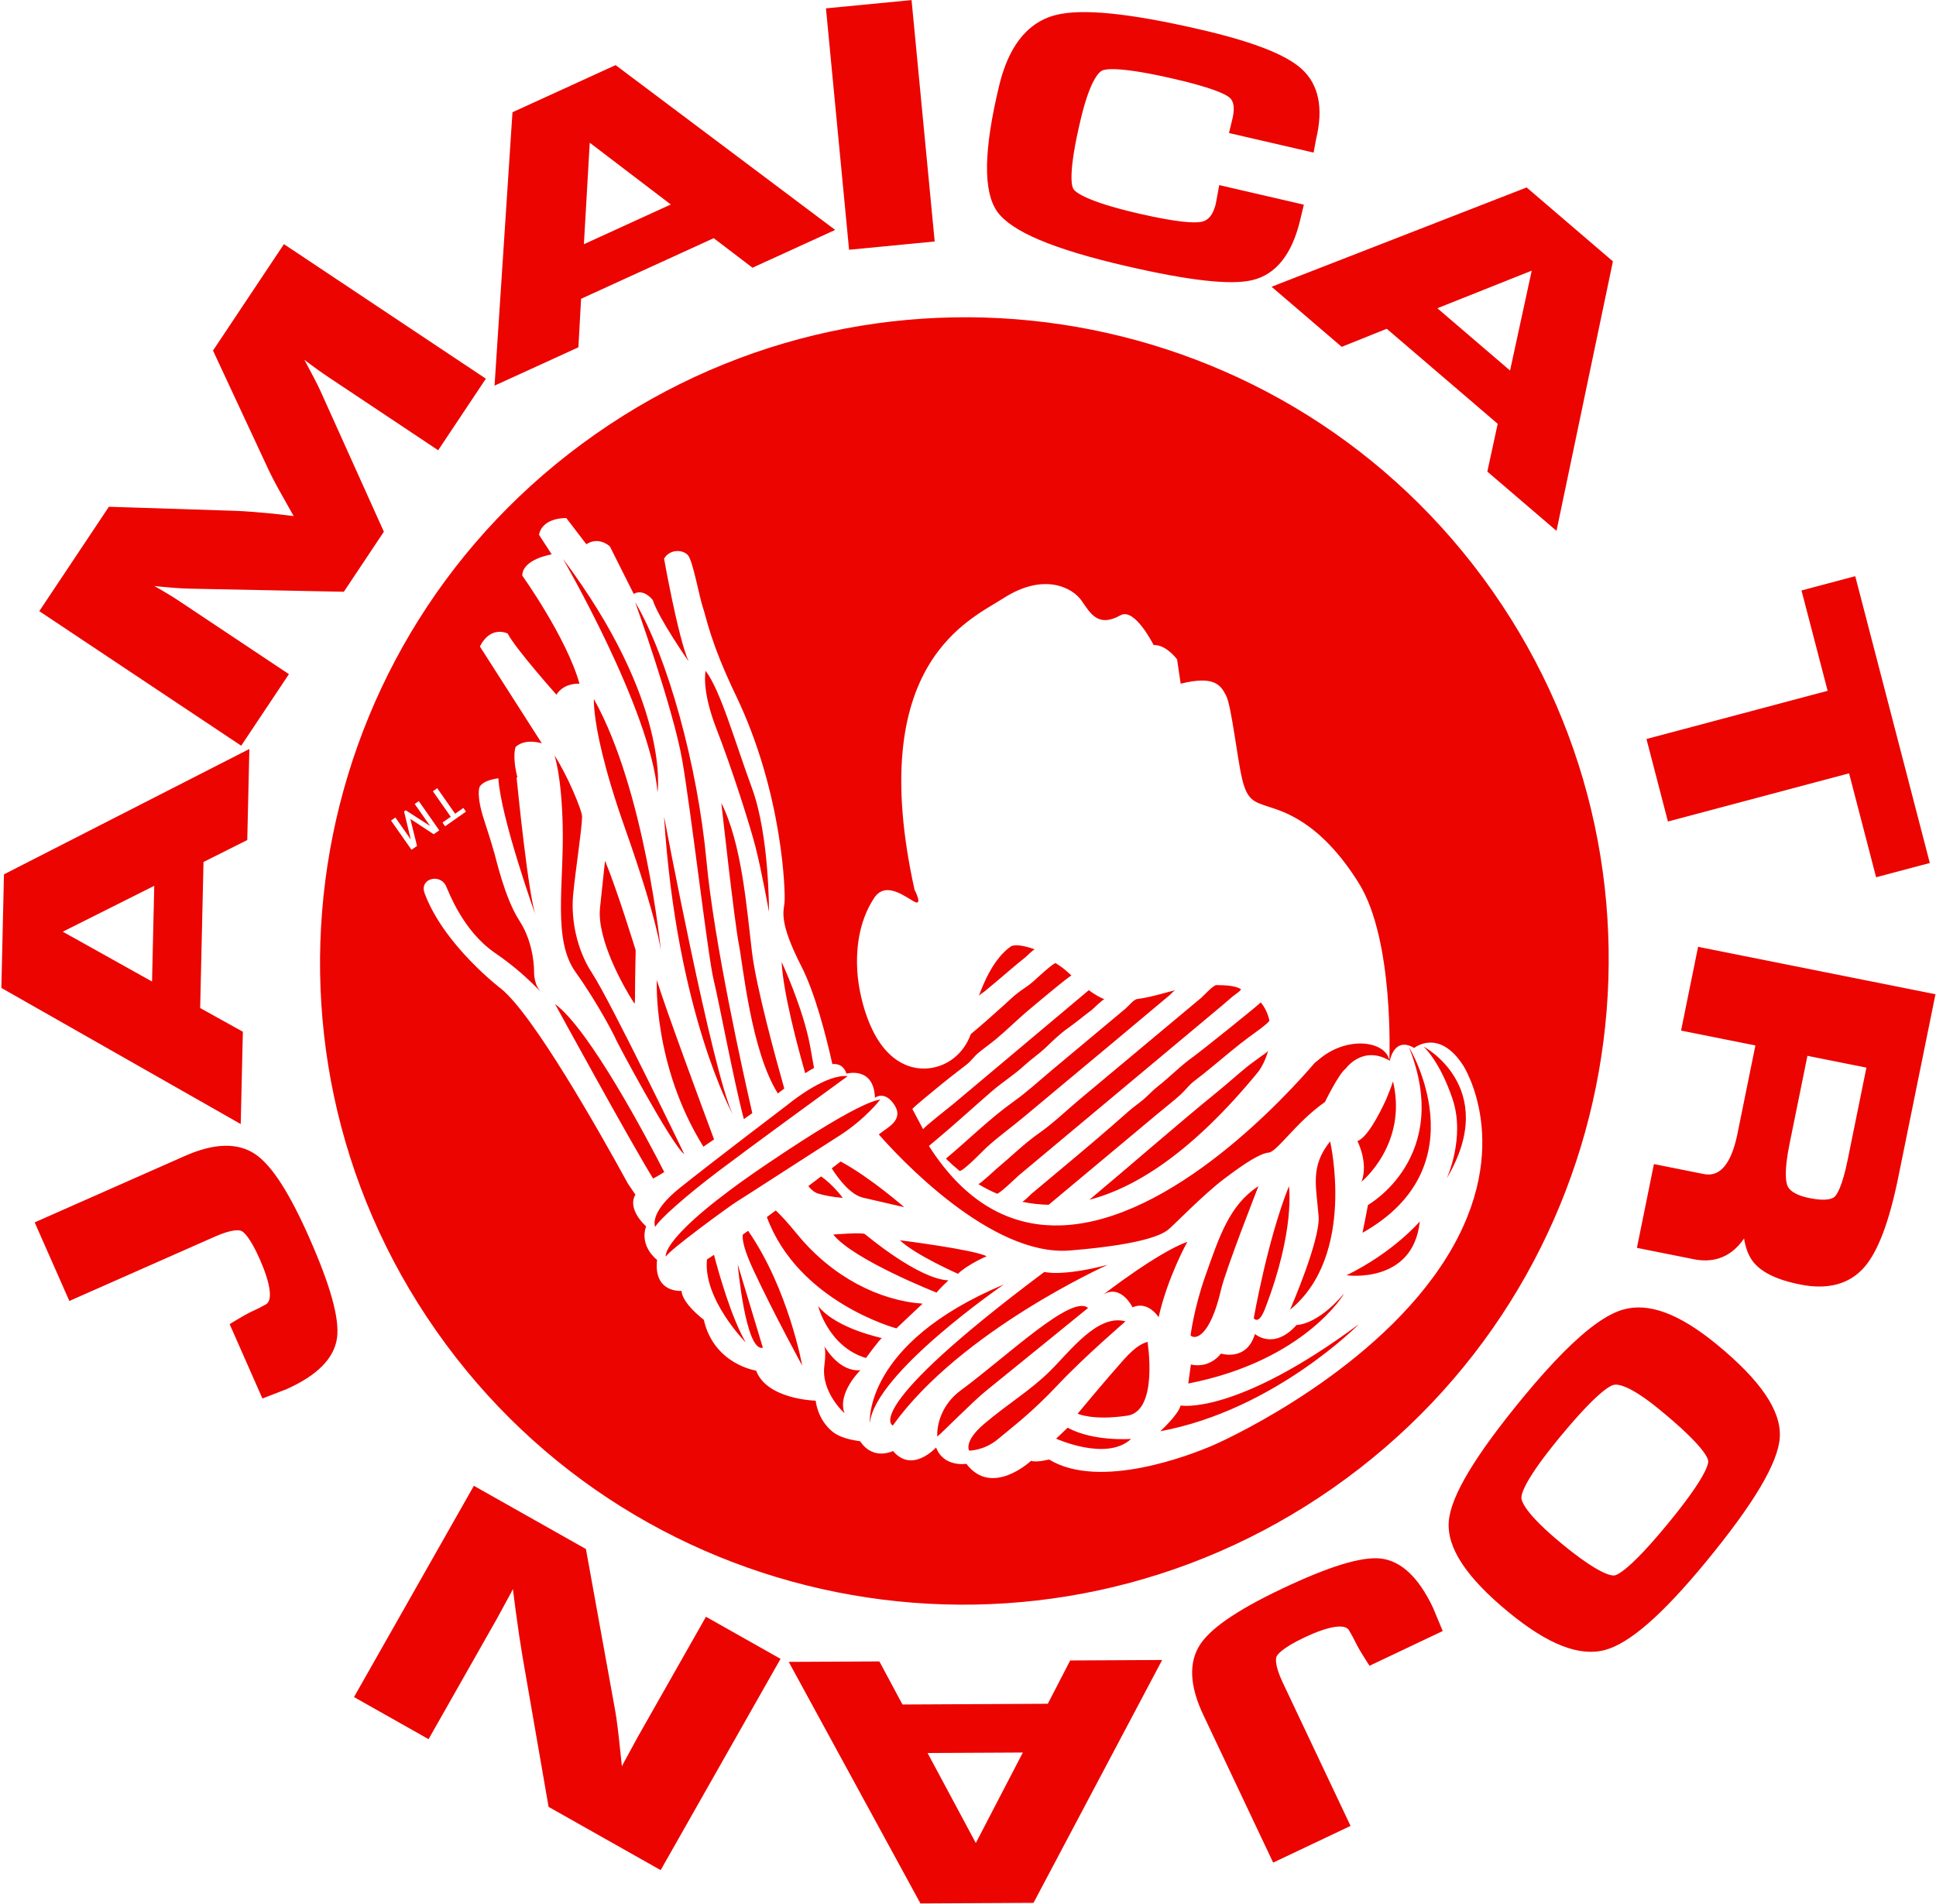<svg xmlns="http://www.w3.org/2000/svg" width="608" height="598" viewBox="0 0 608 598">
  <path fill="#EC0400" fill-rule="evenodd" d="M120,553.529 L152.484,466.303 L168.872,472.304 L157.101,503.913 L212.384,524.145 L203.041,549.242 L147.753,529.008 L136.397,559.532 L120,553.529 Z M246.67,467.99 L227.197,486.478 L174.672,431.518 L217.08,391.253 C227.579,381.283 235.796,375.671 242.203,374.095 C249.069,372.412 255.652,374.806 261.776,381.212 C267.275,386.967 269.895,391.944 269.784,396.43 C269.734,398.43 269.117,400.662 267.917,403.157 C275.602,400.236 281.033,403.157 284.549,406.836 L297.167,420.041 L277.699,438.534 L266.934,427.27 C265.377,425.644 261.247,421.323 250.691,431.341 L230.221,450.78 L246.67,467.99 Z M205.657,425.076 L218.709,438.733 L239.121,419.352 C245.557,413.244 246.98,410.171 247.257,408.883 C247.766,406.508 245.629,403.659 243.745,401.687 C240.038,397.808 237.988,397.474 237.089,397.58 C236.211,397.71 233.483,398.656 227.15,404.668 L205.657,425.076 Z M311.841,406.648 C303.949,403.931 298.122,395.49 294.027,380.842 C289.211,363.613 289.38,352.074 294.54,345.567 C299.493,339.32 313.113,333.169 336.185,326.766 C356.767,321.048 370.403,319.601 377.868,322.345 C385.653,325.201 391.511,334.008 395.776,349.27 C400.419,365.877 400.132,377.072 394.897,383.491 C389.886,389.631 376.374,395.691 353.589,402.015 C339.494,405.929 328.646,407.873 320.79,407.873 C317.184,407.873 314.21,407.463 311.841,406.648 Z M317.241,352.338 C316.775,353.116 315.624,357.016 320.468,374.306 C323.825,386.329 326.751,388.58 327.854,388.989 C329.102,389.456 333.869,390.006 351.299,385.167 C367.811,380.583 371.235,377.584 371.941,376.509 C372.463,375.711 373.854,371.955 369.743,357.246 C365.625,342.512 362.711,340.156 361.915,339.785 C361.627,339.65 360.953,339.459 359.485,339.459 C356.649,339.459 350.848,340.177 339.121,343.436 L339.12,343.436 C320.716,348.542 317.721,351.541 317.241,352.338 Z M449.86,396.27 C433.712,393.531 423.65,390.271 419.097,386.303 C414.235,382.057 412.673,374.609 414.458,364.164 L416.158,356.434 L441.254,360.687 L441.148,363.057 C441.027,365.82 440.853,367.854 440.615,369.273 C440.418,370.424 440.255,371.845 440.131,373.503 C439.903,376.004 444.693,378.307 452.941,379.704 C460.691,381.019 462.975,380.123 463.489,379.814 C463.952,379.538 465.551,378.149 466.612,371.907 L474.977,322.901 L501.496,327.396 L492.848,378.032 C491.168,387.901 487.198,394.164 481.05,396.642 C478.309,397.749 474.571,398.301 469.771,398.301 C464.46,398.301 457.852,397.625 449.86,396.27 Z M517.295,415.968 L493.553,399.526 L570.391,360.214 L599.594,380.44 L589.957,466.303 L566.553,450.091 L568.372,434.845 L530.851,408.857 L517.295,415.968 Z M546.061,400.81 L570.653,417.844 L574.463,385.995 L546.061,400.81 Z M603.121,492.823 L591.514,468.563 L660.421,435.793 L677.856,472.257 L657.574,515.436 C655.818,519.153 653.599,523.604 650.973,528.669 L647.789,534.74 L648.909,534.131 L657.18,530.011 L696.53,511.297 L708.13,535.562 L639.231,568.325 L621.794,531.873 L643.485,484.809 C644.569,482.47 646.539,478.751 649.509,473.433 L651.694,469.473 L650.745,469.991 L642.327,474.178 L603.121,492.823 Z M660.956,679.081 L710,688.744 L704.762,715.212 L654.081,705.226 C644.197,703.279 638.008,699.133 635.685,692.902 C633.5,687.054 633.902,676.825 636.917,661.636 C640.106,645.523 643.659,635.516 647.777,631.046 C652.167,626.276 659.697,624.9 670.17,626.964 L677.902,628.872 L672.937,653.92 L670.556,653.756 C667.775,653.563 665.735,653.334 664.319,653.057 C663.167,652.829 661.744,652.631 660.083,652.465 C657.563,652.145 655.127,656.92 653.491,665.159 C651.963,672.899 652.805,675.215 653.099,675.741 C653.364,676.211 654.717,677.851 660.956,679.081 Z M616.86,726.764 L634.039,703.394 L671.091,781.538 L649.965,810.286 L564.247,798.336 L581.193,775.289 L596.402,777.521 L623.572,740.555 L616.86,726.764 Z M631.177,756.039 L613.371,780.265 L645.159,784.932 L631.177,756.039 Z M540.592,810.466 L565.755,800.651 L593.457,871.641 L556.75,885.965 L524.668,861.924 C522.487,860.262 519.606,857.898 515.84,854.686 L510.889,850.294 L510.239,856.771 C509.821,861.361 509.329,865.156 508.781,868.024 L501.826,907.396 L464.404,922 L436.695,851.009 L461.856,841.19 L476.871,879.658 C477.894,882.274 478.939,885.264 479.981,888.556 C480.523,883.821 481.009,880.225 481.428,877.823 L490.504,830.012 L511.618,821.771 L550.768,850.375 C552.872,851.91 555.678,854.205 559.336,857.384 C557.78,854.142 556.554,851.367 555.607,848.934 L540.592,810.466 Z M397.809,854.414 L407.239,842.415 L435.713,847.659 L381.852,914.766 L346.828,908.314 L320.032,826.36 L348.112,831.531 L352.769,846.12 L397.809,854.414 Z M387.251,867.949 L357.735,862.512 L367.462,893.011 L387.251,867.949 Z M296.518,805.463 L320.032,818.753 L282.488,885.029 L258.978,871.74 L296.518,805.463 Z M251.732,764.699 C267.384,782.086 275.009,794.247 275.045,801.876 C275.085,809.634 267.488,820.134 251.821,833.976 C244.846,840.139 238.095,843.237 231.673,843.237 C229.301,843.237 226.974,842.814 224.698,841.968 C216.738,839.011 205.399,829.27 190.032,812.186 C178.742,799.641 172.525,790.343 171.029,783.761 C169.427,776.695 172.425,769.747 179.94,763.112 L183.022,760.08 L201.269,780.356 L197.868,783.354 C193.949,786.817 194.592,788.907 194.801,789.593 C195.247,791.038 197.247,794.856 205.647,804.185 C217.249,817.081 221.376,819.036 222.613,819.278 C223.48,819.443 227.046,819.336 236.628,810.872 C250.035,799.025 251.304,794.978 251.374,794.019 C251.442,793.07 250.762,788.972 239.137,776.048 C230.538,766.494 226.413,763.422 224.468,762.529 C223.117,761.902 220.906,761.442 217.353,764.582 L213.154,768.708 L194.919,748.437 L198.768,745.026 C206.971,737.781 214.699,735.516 221.763,738.305 C228.26,740.872 238.066,749.506 251.732,764.699 Z M210.789,705.038 L218.008,733.13 L134.499,712.734 L125.623,678.179 L188.685,619.005 L195.804,646.707 L184.524,657.14 L195.942,701.574 L210.789,705.038 Z M171.751,668.616 L148.181,690.413 L179.231,697.738 L171.751,668.616 Z M418.5,413 C530.338,413 621,503.438 621,615 C621,726.562 530.338,817 418.5,817 C306.664,817 216,726.562 216,615 C216,503.438 306.664,413 418.5,413 Z M343.051,701.289 C355.602,701.778 390.532,709.668 418.495,642.289 C418.495,642.289 419.242,636.373 420.724,639.332 C420.928,639.742 421.147,640.242 421.39,640.795 C422.834,644.107 425.048,649.235 429.926,647.624 C430.066,647.574 430.212,647.521 430.367,647.466 C438.803,644.094 444.734,637.193 448.689,630.291 C450.593,626.955 458.604,611.021 453.022,600.077 C452.499,599.061 451.872,598.086 451.106,597.169 C449.877,595.707 448.349,594.501 446.633,593.606 C441.863,591.124 435.603,591.111 430.031,595.019 C425.35,595.417 420.745,595.957 416.107,596.524 C414.115,596.766 412.572,597.066 410.494,597.16 C408.555,597.248 406.405,597.081 404.451,597.315 C403.674,597.409 395.652,598.549 395.401,597.97 C394.781,596.532 394.282,595.106 393.994,593.807 C393.85,593.158 393.71,592.539 393.572,591.934 C393.665,592.345 410.892,590.794 412.281,590.649 C416.261,590.235 420.246,589.566 424.231,589.219 C426.608,589.012 428.998,589.013 431.376,588.836 C433.174,588.7 434.837,588.025 436.591,587.948 C441.048,587.756 445.378,587.528 449.816,587.154 C450.448,587.101 458.518,586.536 458.553,586.247 L459.429,579.112 C459.381,579.515 447.693,580.145 446.945,580.212 C438.922,580.918 430.92,581.622 422.89,582.33 C417.833,582.776 412.777,583.22 407.716,583.666 C402.395,584.135 397.075,584.603 391.748,585.071 C391.088,583.085 390.332,581.39 389.363,579.892 C389.609,580.271 394.069,579.46 394.536,579.449 C397.641,579.387 400.793,579.055 403.914,579.055 C407.004,579.055 410.046,578.545 413.093,578.082 C416.053,577.634 418.956,577.706 421.959,577.303 C426.244,576.73 430.685,576.964 435.018,576.516 C442.672,575.723 450.275,574.704 457.979,574.051 C458.871,573.975 459.768,573.898 460.663,573.822 L460.951,573.798 C461.006,572.533 461.031,571.3 461.028,570.09 C461.002,559.567 458.834,551.101 455.105,544.314 C454.603,543.395 454.061,542.506 453.5,541.645 C451.182,538.097 448.406,535.055 445.257,532.473 C443.973,531.426 442.645,530.446 441.255,529.545 C412.008,510.513 359.334,522.427 346.701,525.676 C346.218,525.697 345.746,525.718 345.228,525.772 C333.619,527.004 324.523,518.641 327.076,512.887 C327.076,512.887 304.171,542.855 303.017,563.903 C301.732,587.233 309.938,596.439 312.574,600.055 C315.209,603.671 316.857,605.309 314.216,611.889 C311.583,618.463 303.823,632.49 303.345,636.21 C302.886,639.779 302.688,643.438 312.902,647.382 L309.441,654.286 C309.441,654.286 309.608,660.205 312.902,662.174 C312.902,662.174 310.942,675.299 316.032,675.815 C324.134,676.634 323.443,681.731 323.443,686.664 C323.443,691.592 328.036,700.7 343.051,701.289 Z M527.822,744.617 L527.822,743.194 L519.814,743.194 L519.814,744.617 L522.982,744.617 L522.982,754.406 L524.653,754.406 L524.653,744.617 L527.822,744.617 Z M540.698,754.406 L540.698,743.194 L538.579,743.194 L535.434,751.358 L532.185,743.194 L530.052,743.194 L530.052,754.406 L531.616,754.406 L531.616,745.964 L535.016,754.299 L535.06,754.406 L535.705,754.406 L539.026,745.992 L539.026,754.406 L540.698,754.406 Z M548.192,604.045 C553.626,600.102 551.405,593.446 551.405,593.446 C557.754,586.242 552.077,581.939 550.703,581.05 C552.799,577.627 550.172,569.62 550.172,569.62 C555.608,556.304 545.874,547.112 545.874,547.112 C548.297,537.692 535.964,528.655 535.964,528.655 C535.964,528.655 538.945,523.562 537.196,517.564 C536.088,513.744 531.839,510.344 531.844,510.17 C531.968,502.651 525.134,501.834 525.128,501.748 C524.308,492.421 513.419,494.926 513.419,494.926 C515.114,488.399 508.572,485.259 508.572,485.259 C508.096,471.969 491.378,474.388 491.378,474.388 C490.41,472.931 486.533,471.488 486.533,471.488 C479.027,454.332 448.991,447.082 441.968,445.636 C434.947,444.183 385.532,435.73 347.748,451.914 C309.967,468.106 308.998,498.306 308.998,498.306 C308.512,512.318 318.444,511.591 318.444,511.591 C321.234,517.662 325.985,513.673 327.032,512.687 C331.13,521.779 339.837,518.601 339.837,518.601 C342.419,518.601 351.14,513.769 351.14,513.769 C362.118,513.769 372.452,509.577 374.711,510.872 C376.973,512.156 382.143,512.478 390.864,512.156 C399.581,511.835 412.972,509.145 414.585,509.145 C416.206,509.145 421.832,508.813 443.5,521.498 C465.12,534.153 470.813,577.015 471.763,585.784 C471.488,585.8 471.339,585.804 471.339,585.804 C468.623,586.052 462.687,584.819 462.438,590.488 C462.195,596.156 466.151,595.911 466.151,595.911 C460.711,604.297 469.117,607.25 469.117,607.25 C468.487,609.431 469.125,610.956 470.637,612.011 C470.757,612.092 470.922,612.147 471.045,612.221 C467.525,620.766 462.697,633.637 461.4,642.947 C459.285,658.09 456.3,660.159 454.374,662.268 C452.444,664.379 434.993,690.695 429.446,724.444 C426.422,742.823 423.008,749.766 422.097,752.998 C421.192,756.223 416.331,766.654 416.506,769.102 C416.69,771.554 420.043,774.115 423.275,772.6 C423.275,772.6 433.863,749.866 435.471,741.772 C435.471,741.772 435.425,758.345 433.639,763.989 C433.639,763.989 433.745,768.61 437.435,769.011 L435.013,785.503 C435.013,785.503 435.908,790.155 440.673,790.317 L441.107,800.656 C441.107,800.656 447.046,805.207 451.15,801.275 L451.408,793.945 C451.408,793.945 459.744,798.035 462.807,793.79 C462.807,793.79 462.574,769.875 467.565,755.647 C467.565,755.647 471.163,758.76 475.47,757.007 C475.47,757.007 477.718,776.103 477,781.509 C477,781.509 479.734,786.771 486.478,783.195 L487.989,747.108 C487.989,747.108 491.205,751.479 495.404,750.898 C495.404,750.898 498.005,749.174 500.409,742.736 C500.409,742.736 500.497,742.803 500.622,742.901 C502.238,740.026 518.856,710.425 520.642,703.764 C520.642,703.764 512.019,735.307 505.468,745.945 C507.696,747.079 510.184,747.901 511.835,747.119 C511.835,747.119 514.209,745.834 516.657,737.777 C519.208,729.39 519.622,728.637 519.924,727.56 C520.223,726.483 525.422,714.168 525.719,705.479 C526.024,696.796 531.03,689.905 531.03,689.905 C531.03,689.905 533.247,686.994 533.088,683.997 C532.923,681.004 533.412,689.986 537.775,701.55 C542.143,713.11 538.635,725.866 538.333,727.738 C537.637,732.066 543.909,734.453 545.167,729.608 C549.565,712.647 542.679,691.299 542.679,691.299 C539.075,678.677 543.098,637.031 545.167,618.292 C545.194,616.686 545.213,615.285 545.226,614.134 C550.142,611.899 548.192,604.045 548.192,604.045 Z M449.199,503.441 C449.199,503.441 485.638,500.811 490.582,500.485 C495.515,500.153 509.828,497.523 511.146,497.523 C511.146,497.523 506.867,504.921 496.747,505.171 C478.65,505.611 450.848,510.024 449.199,503.441 Z M515.344,530.575 C522.99,540.197 518.299,552.531 518.299,552.531 C517.558,542.914 507.195,532.55 507.688,532.799 C508.179,533.041 515.344,530.575 515.344,530.575 Z M466.64,524.659 C466.64,524.659 515.998,525.152 526.118,513.062 C526.118,513.062 513.694,534.85 466.64,524.659 Z M511.96,584.784 C511.523,582.696 511.09,579.548 510.733,574.812 C509.421,557.383 501.522,542.913 490.989,534.359 L502.179,532.716 C502.179,532.716 522.702,557.184 515.443,584.694 C514.29,584.723 513.123,584.754 511.96,584.784 Z M476.019,476.31 C471.822,467.922 461.707,462 461.707,462 C472.072,460.522 480.955,475.567 480.955,475.567 L476.019,476.31 Z M398.612,461.506 C398.612,461.506 393.599,457.722 380.845,461.015 C380.097,461.212 402.562,450.656 437.026,465.95 L432.917,470.389 C432.917,470.389 429.461,465.95 423.205,467.755 C423.205,467.755 418.106,461.015 410.952,466.687 C410.952,466.687 409.145,459.039 398.612,461.506 Z M442.948,461.67 C442.948,461.67 430.775,449.174 382.411,450.49 C382.411,450.49 419.588,443.584 452.821,458.714 C452.821,458.714 445.25,459.698 442.948,461.67 Z M439.993,484.034 C439.993,484.034 449.561,464.198 458.497,468.662 C468.369,473.593 470.919,478.118 470.919,478.118 C470.919,478.118 457.756,481.732 449.372,483.706 C443.286,485.138 441.305,484.361 439.993,484.034 Z M441.965,493.248 C441.965,493.248 459.085,491.541 470.59,489.135 C482.766,486.584 490.582,486.424 496.006,485.928 C501.616,485.422 505.471,488.145 505.471,488.145 C505.471,488.145 505.399,491.545 496.747,492.34 C486.878,493.248 478.984,492.589 470.347,494.069 C461.376,495.604 447.723,500.234 441.965,493.248 Z M492.471,575.969 C492.471,575.969 495.764,578.597 498.065,581.559 C498.8,582.499 499.113,583.82 499.202,585.19 C497.498,585.251 495.818,585.317 494.175,585.377 C492.541,580.952 492.471,575.969 492.471,575.969 Z M415.299,571.183 C409.616,571.668 403.936,572.153 398.253,572.636 C394.05,572.996 389.847,573.355 385.642,573.714 C384.698,573.794 381.848,574.568 380.972,574.111 C378.789,572.974 376.141,571.884 372.868,570.733 C371.655,570.305 370.502,569.874 369.405,569.432 C369.946,569.65 371.258,569.275 371.82,569.226 C374.128,569.03 376.44,568.844 378.746,568.636 C389.933,567.623 401.088,566.731 412.282,565.776 C418.549,565.241 424.818,564.708 431.085,564.172 C436.121,563.742 441.189,563.683 446.211,563.059 C447.299,562.925 457.299,560.937 457.574,561.912 C458.126,563.871 458.549,565.737 458.856,567.468 C449.668,568.252 440.405,569.885 431.206,569.958 C425.917,570.001 420.552,570.735 415.299,571.183 Z M376.818,465.292 C360.447,462.74 348.27,465.95 348.27,465.95 C361.351,450.897 376.818,465.292 376.818,465.292 Z M397.252,560.038 C388.545,560.78 379.897,561.519 371.197,562.259 C368.869,562.459 366.541,562.657 364.211,562.857 C363.125,562.949 358.811,563.98 357.997,563.387 C356.222,562.089 353.171,559.979 352.43,557.832 C353.53,557.474 354.966,557.635 356.133,557.524 C357.477,557.399 358.816,557.232 360.16,557.116 C380.515,555.379 400.87,553.64 421.242,551.902 C428.553,551.278 435.863,550.654 443.175,550.029 C443.897,549.968 451.679,548.68 452.045,549.273 C453.241,551.21 454.259,553.162 455.119,555.103 C454.954,554.734 448.095,555.702 447.602,555.745 C441.863,556.234 435.954,557.246 430.215,557.246 C424.783,557.246 419.116,558.173 413.679,558.637 C408.204,559.104 402.726,559.572 397.252,560.038 Z M391.467,547.874 C386.363,548.154 381.544,549.141 376.467,549.141 C374.603,549.141 349.693,550.705 349.717,550.983 C349.537,548.817 349.938,546.716 350.744,544.765 C350.994,544.167 357.925,544.175 358.544,544.162 C363.469,544.05 368.376,543.571 373.285,543.182 C375.869,542.977 378.45,542.79 381.04,542.696 C383.16,542.617 384.814,541.961 386.883,541.682 C389.723,541.301 392.623,541.193 395.475,540.949 C401.115,540.468 406.758,539.989 412.397,539.506 C420.691,538.799 428.987,538.09 437.279,537.384 C438.433,537.285 439.585,537.187 440.737,537.09 C443.121,538.823 445.214,540.708 447.041,542.681 C446.721,542.336 443.518,542.981 443.07,543.02 C439.567,543.319 436.062,543.618 432.558,543.918 C422.733,544.755 412.982,545.617 403.222,546.758 C401.406,546.971 399.526,546.929 397.71,547.08 C395.603,547.252 393.555,547.76 391.467,547.874 Z M418.866,603.521 C419.349,603.481 420.746,603.619 421.154,603.325 C417.68,605.82 410.463,610.368 404.004,610.368 C402.562,610.368 400.351,608.219 398.276,605.281 C398.486,605.581 401.84,604.964 402.218,604.944 C406.008,604.739 409.626,604.311 413.386,603.99 C415.213,603.833 417.039,603.676 418.866,603.521 Z M359.333,537.024 C358.813,537.04 356.874,536.902 356.448,537.257 C358.501,535.54 360.77,534.254 362.853,533.556 C393.889,524.85 414.983,525.696 429.337,531.042 C411.756,532.541 394.209,534.516 376.64,535.793 C372.722,536.077 368.818,536.577 364.897,536.853 C363.041,536.984 361.187,536.964 359.333,537.024 Z M485.396,534.685 C485.396,534.685 500.861,558.043 501.521,568.235 C501.521,568.235 493.625,563.629 493.295,562.646 C492.967,561.656 487.702,541.595 480.134,535.677 C480.134,535.677 483.089,535.343 485.396,534.685 Z M523.914,541.238 C524.034,539.922 524.555,531.618 518.96,528.437 C518.96,528.437 529.16,526.794 530.805,520.216 C530.805,520.216 533.106,529.753 527.514,536.003 C524.534,539.246 524.003,540.746 523.914,541.238 Z M524.804,584.509 C524.127,584.52 523.446,584.532 522.745,584.54 C522.84,562.277 533.105,540.119 533.105,540.119 C533.105,540.119 531.138,558.042 528.503,573.169 C527.254,580.359 525.892,583.35 524.804,584.509 Z M330.091,506.399 C337.657,487.98 356.084,486.671 356.084,486.671 C350.825,490.285 349.836,497.849 349.836,497.849 C346.74,497.025 339.78,500.589 335.006,503.363 C332.819,504.758 331.225,505.815 329.99,506.777 C330.054,506.558 330.091,506.399 330.091,506.399 Z M538.494,584.567 C537.675,584.54 536.79,584.52 535.851,584.501 C538.102,578.406 542.673,565.21 543.473,556.231 C543.473,556.231 546.699,575.058 538.494,584.567 Z M540.016,551.794 C545.281,553.766 531.464,577.774 531.464,577.774 L540.016,551.794 Z M486.449,585.686 C481.721,576.284 478.321,562.479 478.321,562.479 C478.321,562.479 482.766,567.416 487.204,572.346 C489.841,575.272 490.159,581.196 489.987,585.539 C488.769,585.593 487.592,585.641 486.449,585.686 Z M486.455,655.18 C483.772,662.157 461.977,702.46 454.931,717.442 C447.887,732.429 438.545,766.636 438.545,766.636 C440.046,746.834 451.807,713.53 466.858,687.129 C479.543,664.897 495.686,625.836 500.468,614.052 C501.497,614.03 502.497,614.017 503.41,614.033 C503.516,614.036 503.615,614.036 503.717,614.038 C499.86,624.685 488.834,649.022 486.455,655.18 Z M449.318,790.844 C447.464,734.227 467.033,713.693 467.033,713.693 C453.918,736.26 449.318,790.844 449.318,790.844 Z M505.719,617.238 C505.719,617.238 502.028,653.271 469.735,706.263 C469.735,706.263 503.311,631.833 505.719,617.238 Z M501.12,676.985 C509.774,665.23 511.081,662.827 511.051,663.643 C510.841,669.803 509.168,686.723 502.699,694.257 C501.184,696.018 492.883,705.523 492.883,705.523 C495.029,695.81 501.12,676.985 501.12,676.985 Z M515.036,614.178 C516.391,614.193 517.753,614.207 519.089,614.227 C517.445,644.392 501.066,665.476 501.066,665.476 C503.916,656.741 512.582,623.627 515.036,614.178 Z M466.627,749.115 C469.93,716.33 494.851,672.058 494.851,672.058 C494.851,672.058 490.211,680.323 481.834,710.484 C476.429,729.916 471.683,740.336 468.987,745.295 C467.491,748.044 466.627,749.115 466.627,749.115 Z M520.6,594.088 C523.233,594.236 546.429,593.782 548.571,592.718 C548.571,592.718 546.763,598.941 506.455,598.332 C466.144,597.727 465.657,594.236 464.997,594.538 C464.997,594.538 472.397,592.113 482.429,592.571 C492.466,593.024 517.965,593.931 520.6,594.088 Z M519.118,605.235 C525.946,604.991 532.062,604.544 536.767,604.006 C541.49,603.471 544.785,602.85 545.938,602.277 C545.938,602.277 545.415,606.032 536.438,607.452 C535.3,607.63 534.038,607.774 532.612,607.866 C519.937,608.689 489.998,609.845 489.998,609.845 C489.998,609.845 477.944,610.879 471.438,607.768 C470.614,607.376 469.881,606.923 469.272,606.387 C469.272,606.387 470.078,606.372 471.472,606.348 C479.494,606.195 507.484,605.661 519.118,605.235 Z M516.462,678.963 C516.779,668.422 525.353,615.737 525.353,615.737 C526.971,620.281 522.492,656.782 522.285,657.503 C522.075,658.223 520.411,669.676 520.525,682.19 C520.635,694.697 507.832,706.626 497.571,721.999 C488.586,735.461 486.915,741.752 486.915,741.752 C487.115,734.592 489.704,722.587 490.848,720.991 C493.226,717.686 502.403,708.209 507.315,702.395 C512.229,696.585 516.203,687.747 516.462,678.963 Z M535.449,614.858 C535.609,614.872 535.761,614.878 535.916,614.893 C536.551,614.947 537.154,615.015 537.769,615.079 C537.055,628.22 531.559,677.668 531.559,677.668 C527.252,664.797 532.127,626.319 533.735,614.756 C534.302,614.792 534.897,614.814 535.449,614.858 Z M356.911,502.702 C356.911,502.702 370.647,468.581 397.545,466.605 C397.545,466.605 377.154,479.073 373.357,485.516 C368.427,493.903 366.616,499.825 356.911,502.702 Z M427.771,477.914 C427.771,477.914 421.978,484.327 413.336,490.492 C402.255,498.403 394.255,504.433 383.394,504.102 C383.394,504.102 406.844,488.556 411.693,484.198 C423.085,473.963 427.442,475.939 427.771,477.914 Z M403.794,471.379 C408.573,468.169 408.404,470.963 408.404,470.963 C408.404,470.963 390.799,488.643 375.58,498.592 C375.58,498.592 381.751,486.174 403.794,471.379 Z M451.613,682.164 C449.037,689.092 443.614,706.448 440.453,719.391 C437.285,732.334 432.792,736.254 432.792,736.254 C432.524,728.359 437.95,713.053 442.013,697.691 C446.08,682.338 459.899,662.873 459.899,662.873 C459.899,662.873 454.315,674.916 451.613,682.164 Z M333.551,472.192 C333.551,472.192 321.367,479.267 317.751,491.637 C314.233,503.67 315.785,510.188 315.785,510.188 C316.102,511.039 302.951,486.008 333.551,472.192 Z M437.64,495.586 C437.64,495.586 436.331,503.81 442.908,504.137 C442.908,504.137 421.278,505.208 411.734,502.577 C411.734,502.577 423.203,497.031 432.704,488.354 C432.704,488.354 432.376,494.601 437.64,495.586 Z M365.054,473.349 C365.054,473.349 360.363,477.786 358.633,479.518 C358.633,479.518 328.12,476.47 319.643,512.818 C319.643,512.818 322.361,469.154 365.054,473.349 Z M476.447,614.563 C477.56,614.687 478.643,614.754 479.667,614.786 C476.89,622.837 470.818,639.55 465.684,647.664 C465.684,647.664 468.488,631.9 473.498,620.926 C474.764,618.144 475.717,616.104 476.447,614.563 Z M485.396,554.75 C485.396,554.75 467.958,538.963 465.985,535.018 C465.985,535.018 472.236,536.335 476.513,535.677 C476.513,535.677 484.084,548.176 485.396,554.75 Z M473.513,659.903 C470.561,666.594 452.562,699.419 452.562,699.419 C454.688,685.079 464.881,668.033 471.574,655.48 C476.887,645.523 484.775,623.355 487.81,614.623 C488.655,614.587 489.5,614.549 490.348,614.506 C489.578,630.288 476.246,653.701 473.513,659.903 Z M520.606,508.373 C520.606,508.373 526.979,518.284 453.936,520.586 C453.936,520.586 450.519,516.271 436.369,511.009 C436.369,511.009 486.056,520.547 520.606,508.373 Z" transform="rotate(145 410.051 440.186)"/>
</svg>
